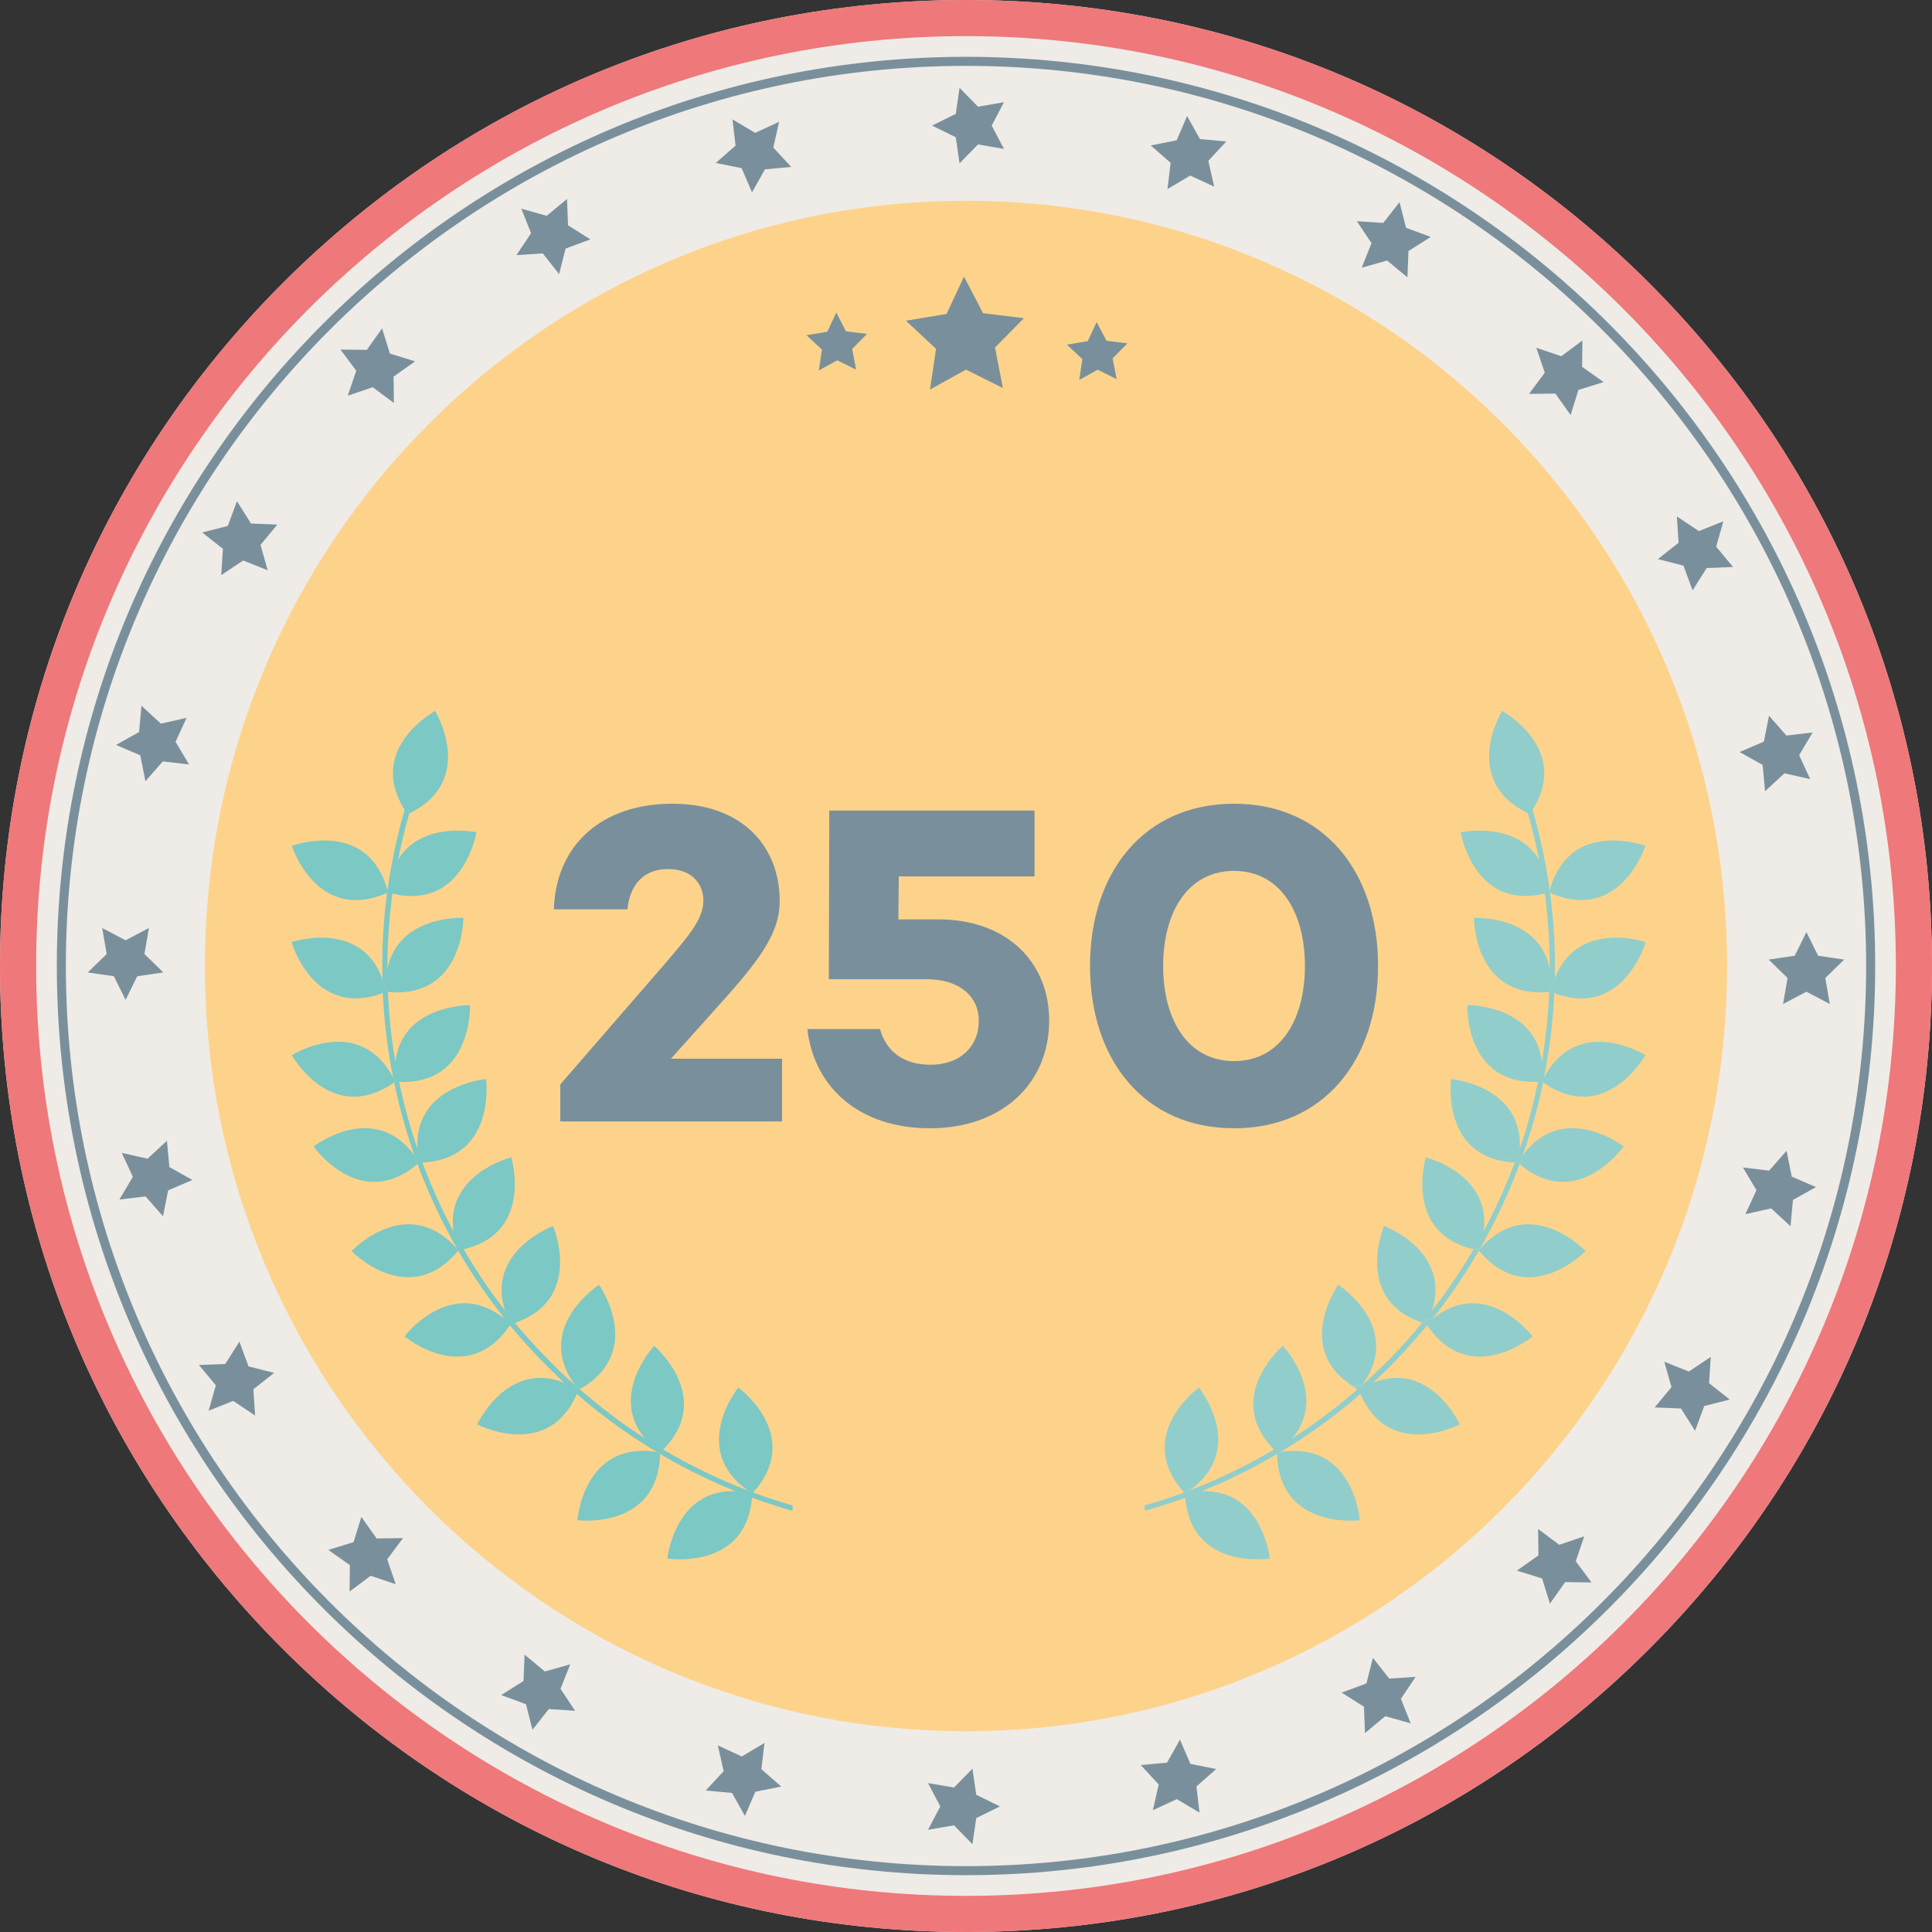 <svg xmlns="http://www.w3.org/2000/svg" viewBox="0 0 1000 1000">
  <rect x="0" y="0" width="1000" height="1000" fill="#333333" stroke="none"/>
  <defs>
    <style>
      .cls-1 {
        fill: #efebe6;
      }

      .cls-2 {
        fill: #ef787a;
      }

      .cls-3 {
        fill: #79909c;
      }

      .cls-4 {
        fill: #484543;
      }

      .cls-5 {
        fill: #fdd38b;
      }

      .cls-6 {
        fill: #91cecb;
      }

      .cls-7 {
        fill: #7cc8c5;
      }
    </style>
  </defs>
  <title>exercise_total_250</title>
  <g id="Ebene_12" data-name="Ebene 12">
    <g>
      <g>
        <path class="cls-1" d="M853.55,146.45C759.12,52,633.55,0,500,0S240.88,52,146.45,146.45,0,366.45,0,500,52,759.12,146.45,853.55,366.44,1000,500,1000s259.12-52,353.55-146.45S1000,633.55,1000,500,948,240.88,853.55,146.45Z"/>
        <g>
          <path class="cls-2" d="M853.55,146.45C759.12,52,633.55,0,500,0S240.88,52,146.45,146.45,0,366.45,0,500,52,759.12,146.45,853.55,366.44,1000,500,1000s259.12-52,353.55-146.45S1000,633.55,1000,500,948,240.88,853.55,146.45ZM500,981.3C234.61,981.3,18.7,765.39,18.7,500S234.61,18.7,500,18.7,981.3,234.61,981.3,500,765.39,981.3,500,981.3Z"/>
          <path class="cls-3" d="M500,29.41C240.52,29.41,29.41,240.52,29.41,500S240.52,970.59,500,970.59,970.59,759.48,970.59,500,759.48,29.41,500,29.41Zm0,936.5c-256.9,0-465.91-209-465.91-465.91S243.1,34.09,500,34.09,965.91,243.1,965.91,500,756.9,965.91,500,965.91Z"/>
          <polygon class="cls-3" points="954.56 496.67 941.05 494.7 935 482.46 928.96 494.7 915.45 496.67 925.23 506.2 922.92 519.66 935 513.3 947.09 519.66 944.78 506.2 954.56 496.67"/>
          <polygon class="cls-3" points="913.6 409.53 923.63 400.26 936.95 403.27 931.23 390.87 938.21 379.13 924.65 380.73 915.64 370.47 912.97 383.86 900.43 389.25 912.34 395.93 913.6 409.53"/>
          <polygon class="cls-3" points="892 269.83 879.31 274.89 867.95 267.3 868.84 280.93 858.12 289.39 871.36 292.76 876.09 305.57 883.38 294.02 897.02 293.48 888.29 282.98 892 269.83"/>
          <polygon class="cls-3" points="805.06 203.7 812.95 214.85 817 201.81 830.04 197.76 818.89 189.87 819.07 176.22 808.12 184.38 795.19 180 799.58 192.93 791.41 203.88 805.06 203.7"/>
          <polygon class="cls-3" points="704.84 138.55 717.98 134.84 728.48 143.57 729.02 129.93 740.57 122.64 727.76 117.91 724.39 104.67 715.94 115.39 702.31 114.5 709.89 125.86 704.84 138.55"/>
          <polygon class="cls-3" points="604.31 97.85 616.04 90.87 628.45 96.58 625.44 83.26 634.71 73.23 621.11 71.98 614.43 60.06 609.04 72.61 595.64 75.28 605.91 84.28 604.31 97.85"/>
          <polygon class="cls-3" points="496.67 84.55 506.2 74.77 519.66 77.08 513.3 65 519.66 52.91 506.2 55.22 496.67 45.44 494.7 58.95 482.46 65 494.7 71.04 496.67 84.55"/>
          <polygon class="cls-3" points="383.86 87.03 389.25 99.57 395.93 87.66 409.53 86.41 400.26 76.37 403.27 63.05 390.87 68.77 379.13 61.79 380.73 75.35 370.47 84.36 383.86 87.03"/>
          <polygon class="cls-3" points="280.93 131.16 289.39 141.88 292.76 128.64 305.57 123.91 294.02 116.62 293.48 102.98 282.98 111.71 269.83 108 274.89 120.69 267.3 132.05 280.93 131.16"/>
          <polygon class="cls-3" points="180 204.81 192.93 200.42 203.88 208.59 203.7 194.94 214.85 187.05 201.81 183 197.76 169.96 189.87 181.11 176.22 180.93 184.39 191.88 180 204.81"/>
          <polygon class="cls-3" points="114.5 297.69 125.86 290.11 138.55 295.16 134.84 282.02 143.57 271.52 129.93 270.98 122.64 259.43 117.91 272.24 104.67 275.61 115.39 284.06 114.5 297.69"/>
          <polygon class="cls-3" points="75.28 404.36 84.28 394.09 97.85 395.69 90.87 383.95 96.58 371.55 83.26 374.56 73.23 365.29 71.98 378.89 60.06 385.57 72.61 390.96 75.28 404.36"/>
          <polygon class="cls-3" points="71.04 505.3 84.55 503.33 74.77 493.8 77.08 480.34 65 486.69 52.91 480.34 55.22 493.8 45.44 503.33 58.95 505.3 65 517.54 71.04 505.3"/>
          <polygon class="cls-3" points="86.41 590.47 76.37 599.74 63.05 596.73 68.77 609.13 61.79 620.87 75.35 619.27 84.36 629.53 87.03 616.14 99.57 610.75 87.66 604.07 86.41 590.47"/>
          <polygon class="cls-3" points="128.65 707.24 123.91 694.43 116.62 705.98 102.98 706.52 111.71 717.02 108 730.17 120.69 725.11 132.05 732.7 131.16 719.07 141.88 710.61 128.65 707.24"/>
          <polygon class="cls-3" points="194.94 796.3 187.05 785.15 183 798.19 169.96 802.24 181.11 810.13 180.93 823.78 191.88 815.61 204.81 820 200.42 807.07 208.59 796.12 194.94 796.3"/>
          <polygon class="cls-3" points="295.16 861.45 282.02 865.16 271.52 856.43 270.98 870.07 259.43 877.36 272.24 882.09 275.61 895.33 284.06 884.61 297.69 885.5 290.11 874.14 295.16 861.45"/>
          <polygon class="cls-3" points="395.69 902.15 383.95 909.13 371.55 903.42 374.56 916.74 365.29 926.77 378.89 928.02 385.57 939.94 390.96 927.39 404.36 924.72 394.09 915.72 395.69 902.15"/>
          <polygon class="cls-3" points="503.33 915.45 493.8 925.23 480.34 922.92 486.7 935 480.34 947.09 493.8 944.78 503.33 954.56 505.3 941.05 517.54 935 505.3 928.96 503.33 915.45"/>
          <polygon class="cls-3" points="616.14 912.97 610.75 900.43 604.07 912.34 590.47 913.6 599.74 923.63 596.73 936.95 609.13 931.23 620.87 938.21 619.27 924.65 629.53 915.64 616.14 912.97"/>
          <polygon class="cls-3" points="719.07 868.84 710.61 858.12 707.24 871.36 694.43 876.09 705.98 883.38 706.52 897.02 717.02 888.29 730.17 892 725.11 879.31 732.7 867.95 719.07 868.84"/>
          <polygon class="cls-3" points="820 795.19 807.07 799.58 796.12 791.41 796.3 805.06 785.15 812.95 798.19 817 802.24 830.04 810.13 818.89 823.78 819.07 815.61 808.12 820 795.19"/>
          <polygon class="cls-3" points="885.5 702.31 874.14 709.89 861.45 704.84 865.16 717.98 856.43 728.48 870.07 729.02 877.36 740.57 882.1 727.76 895.33 724.39 884.61 715.94 885.5 702.31"/>
          <polygon class="cls-3" points="924.72 595.64 915.72 605.91 902.15 604.31 909.13 616.04 903.42 628.45 916.74 625.44 926.77 634.71 928.02 621.11 939.94 614.43 927.39 609.03 924.72 595.64"/>
          <path class="cls-4" d="M433,173.81a5.14,5.14,0,0,0,.88,2.53c.31.24,1.09.25,2.34,0l1.14-.22q8.06-1.53,11.11-4.59t2-8.47q-1-5.22-4.58-7t-10.54-.47q-4,.76-4.68,1.6c-.45.56-.52,1.69-.2,3.39Z"/>
          <polygon class="cls-4" points="564.68 163.72 550.47 182.46 569.11 186.53 564.68 163.72"/>
          <path class="cls-4" d="M494.27,171.93q9,.15,13.16-2.55t4.21-8.77q.09-5.56-3.26-8.21t-10.7-2.77c-2.22,0-3.6.19-4.17.67s-.85,1.57-.88,3.28L492.36,170a2,2,0,0,0,.43,1.48A2.11,2.11,0,0,0,494.27,171.93Z"/>
          <rect class="cls-4" x="569.35" y="379.71" width="21.95" height="161.87"/>
          <path class="cls-5" d="M500,103.93c-217.56,0-393.93,177.32-393.93,396.07S282.44,896.07,500,896.07,893.93,718.75,893.93,500,717.56,103.93,500,103.93Z"/>
          <g>
            <polygon class="cls-3" points="583.56 177.73 575.87 185.51 577.99 196.25 568.19 191.35 558.61 196.65 560.23 185.87 552.23 178.41 563.02 176.56 567.65 166.68 572.73 176.38 583.56 177.73"/>
            <polygon class="cls-3" points="529.98 164.7 515.01 179.89 519.1 200.83 500 191.31 481.35 201.64 484.5 180.56 468.9 166 489.93 162.5 498.97 143.17 508.81 162.09 529.98 164.7"/>
            <polygon class="cls-3" points="448.76 172.83 441.08 180.61 443.14 191.35 433.39 186.5 423.82 191.75 425.44 180.97 417.44 173.51 428.22 171.71 432.85 161.78 437.88 171.48 448.76 172.83"/>
          </g>
          <g>
            <path class="cls-6" d="M804.78,506.52c11.55-30.88,47-18.88,47-18.88s-11.32,39.78-47.28,26.43A285,285,0,0,1,800.6,550l-2.56-.4a287.77,287.77,0,0,0,3.82-36.18Z"/>
            <path class="cls-6" d="M802.13,460.85c10.33-37.71,49.53-23,49.53-23s-12.95,40.27-49.35,24.27Z"/>
            <path class="cls-6" d="M799.2,557.62c17.85-33.12,52.5-11.46,52.5-11.46s-20.63,36.77-53,14.11c-1.25,6.07-2.69,12.14-4.35,18.16-.77,2.79-1.58,5.57-2.43,8.32l-2.47-.77c2.6-8.54,4.85-17.21,6.65-26-38.16,1.49-36.63-39.73-36.63-39.73s35-.45,38.61,29.35l2.56.4C800.19,552.59,799.7,555.1,799.2,557.62Z"/>
            <path class="cls-6" d="M788.19,598c21-28.68,52.19-4.59,52.19-4.59s-24,34.3-53.85,9.08l-2.52-.81a43,43,0,0,1-7.68-1Z"/>
            <path class="cls-6" d="M802.31,462.15a281.73,281.73,0,0,1,2.51,39.38h-2.69a283.82,283.82,0,0,0-2.57-39c-36.81,8.72-43.5-31.73-43.5-31.73s28.36-6.12,40.58,14.2c-.4-2-.81-4-1.26-6l2.75-.59c1.61,7.42,3,14.92,4,22.43Z"/>
            <path class="cls-6" d="M804.82,501.53c0,1.66,0,3.32,0,5l-2.92,6.92c-39.15,3.64-39-38.39-39-38.39s33.76-1.52,39.29,26.48Z"/>
            <path class="cls-6" d="M798.13,438.42l-2.75.59c-1.34-6-2.83-12.09-4.58-18.07-35.19-17.22-13.35-53-13.35-53s35.78,19.5,15.82,51.19Q796,428.71,798.13,438.42Z"/>
            <path class="cls-6" d="M820.69,647.56s-29.53,30.61-55.2-.23a5,5,0,0,1-.45.72l-2.33-1.43,3.23-.09C791.92,617,820.69,647.56,820.69,647.56Z"/>
            <path class="cls-6" d="M789.41,586l2.47.77c-1.17,3.82-2.38,7.55-3.69,11.28l-11.86,2.65c-30.07-6.79-25.22-42.16-25.22-42.16s37.17,3.28,35.51,36C787.61,591.69,788.51,588.86,789.41,586Z"/>
            <path class="cls-6" d="M784,601.71l2.52.81a288.69,288.69,0,0,1-20.59,44l-3.23.09C726.26,638,738,599.06,738,599.06s34,8.5,29.89,38.21A284.25,284.25,0,0,0,784,601.71Z"/>
            <path class="cls-6" d="M793.27,691.74s-32.41,27-54.56-5.8c-1.31,1.58-2.61,3.15-4.05,4.72l-2.11-1.79c1.21-1.4,2.38-2.79,3.55-4.23-1.17-.4-2.29-.85-3.37-1.3l8.58-.59C769.31,660,793.27,691.74,793.27,691.74Z"/>
            <path class="cls-6" d="M762.71,646.62l2.33,1.43a286.67,286.67,0,0,1-23.73,34.7l-8.58.59c-31.37-13.44-16.36-48.77-16.36-48.77s34.79,12.81,24.85,43.73A292.13,292.13,0,0,0,762.71,646.62Z"/>
            <path class="cls-6" d="M755.61,737.27s-36.37,19-51.47-15.77l-3,2.65a295.31,295.31,0,0,1-30.61,22.61L669,744.37A294.4,294.4,0,0,0,699.24,722c1.13-1,2.25-1.94,3.42-2.93-.9-.49-1.75-1-2.56-1.52l5.21-.81a295,295,0,0,0,27.24-27.82l2.11,1.79a272.56,272.56,0,0,1-24,25C740.32,704,755.61,737.27,755.61,737.27Z"/>
            <path class="cls-6" d="M692.64,665s33.93,21.67,12.67,51.65l-5.21.81C669.49,697.72,692.64,665,692.64,665Z"/>
            <path class="cls-6" d="M703.83,786.89S662,792.11,661,752.56l1.75-1C700.73,745.63,703.83,786.89,703.83,786.89Z"/>
            <path class="cls-6" d="M664,696.55s23.69,25.17,5,47.82l1.53,2.39c-2.52,1.61-5.08,3.23-7.69,4.76l-1.75,1q-10.65,6.33-21.85,11.68L638,761.77c7.28-3.51,14.43-7.37,21.44-11.51C632.77,723.25,664,696.55,664,696.55Z"/>
            <path class="cls-6" d="M657.31,806.67s-40.63,6.43-43.83-31.46c-6.87,2.52-13.88,4.76-20.94,6.79,0-.9-.14-1.85-.18-2.75,6.88-2,13.75-4.22,20.49-6.74l2.88-1.12c7.55-2.88,14.92-6.07,22.25-9.62l1.21,2.47q-8.41,4.11-17.12,7.6C653.4,770.71,657.31,806.67,657.31,806.67Z"/>
            <path class="cls-6" d="M620.5,718.17s25.53,31.55-4.77,53.22l-2.88,1.12C586.47,743,620.5,718.17,620.5,718.17Z"/>
          </g>
          <g>
            <path class="cls-7" d="M410.33,779.25c-.09.9-.13,1.85-.22,2.75-7.06-2-14-4.27-20.9-6.79-3.19,37.89-43.83,31.46-43.83,31.46s3.92-36,35.24-34.83q-8.7-3.51-17.12-7.6l1.21-2.47c7.28,3.55,14.74,6.74,22.25,9.62l4.18-.41c-.45.5-.9,1-1.35,1.53C396.58,775,403.41,777.23,410.33,779.25Z"/>
            <path class="cls-7" d="M382.15,718.17s32.9,24,9,52.81l-4.18.41C356.67,749.72,382.15,718.17,382.15,718.17Z"/>
            <path class="cls-7" d="M364.71,761.77l-1.21,2.47q-11.19-5.32-21.85-11.68l-1.75-1q-12-7.21-23.28-15.55l1.66-2.25c5.08,3.73,10.2,7.29,15.46,10.66-18.74-22.66,4.9-47.83,4.9-47.83s31.29,26.7,4.63,53.71C350.28,754.4,357.43,758.26,364.71,761.77Z"/>
            <path class="cls-7" d="M339.9,751.52l1.75,1c-1,39.55-42.79,34.34-42.79,34.34S302,745.63,339.9,751.52Z"/>
            <path class="cls-7" d="M318.28,733.72,316.62,736c-5.13-3.77-10.16-7.73-15-11.82-1-.9-2.07-1.75-3.06-2.65C283.45,756.24,247,737.27,247,737.27s15.33-33.26,45-21.57c-1.62-1.53-3.24-3-4.86-4.63l1.94-2c2.69,2.6,5.44,5.12,8.22,7.64L300,719c1.13,1,2.25,2,3.42,2.92C308.26,726,313.25,730,318.28,733.72Z"/>
            <path class="cls-7" d="M310.06,665.05s24.36,34.42-10,54l-2.65-2.34C276.12,686.71,310.06,665.05,310.06,665.05Z"/>
            <path class="cls-7" d="M289.16,709.05l-1.94,2A287.66,287.66,0,0,1,263.94,686l-2.56-3.2c-.72-.94-1.48-1.84-2.11-2.78l2.15-1.67c-9.88-30.92,24.86-43.73,24.86-43.73s16.09,37.76-19.73,50.07A294.91,294.91,0,0,0,289.16,709.05Z"/>
            <path class="cls-7" d="M264.62,599.06s11.77,39-24.64,47.56a292.14,292.14,0,0,0,21.44,31.68L259.27,680a278,278,0,0,1-22.07-32.63l-.45-.81a284.09,284.09,0,0,1-17-34.75l2.47-1a279,279,0,0,0,12.5,26.48C230.64,607.56,264.62,599.06,264.62,599.06Z"/>
            <path class="cls-7" d="M261.38,682.75l2.56,3.2c-22.16,32.76-54.56,5.79-54.56,5.79S233.33,660,261.38,682.75Z"/>
            <path class="cls-7" d="M251.58,558.52s5.57,41.13-32.9,43.2c1.12,3,2.29,6.06,3.55,9.07l-2.47,1c-1.3-3-2.47-6.15-3.64-9.26L214.5,598c-2.25-6.43-4.32-13-6.11-19.6-1.67-6-3.1-12.09-4.36-18.16l2.56-.27a297.25,297.25,0,0,0,9.48,34.52C214.41,561.8,251.58,558.52,251.58,558.52Z"/>
            <path class="cls-7" d="M243.27,520.27s1.48,41.22-36.68,39.73l-2.56.27-.59-2.65c-1.71-8.54-3-17.08-3.91-25.71l2.61-.31c.67,6.07,1.48,12,2.52,18C208.21,519.82,243.27,520.27,243.27,520.27Z"/>
            <path class="cls-7" d="M200.52,501.53c5.57-28,39.33-26.47,39.33-26.47s.13,42-39.06,38.38l-2.88-6.92c0-1.67,0-3.28,0-5Z"/>
            <path class="cls-7" d="M206.05,445c12.23-20.32,40.54-14.2,40.54-14.2s-6.65,40.45-43.46,31.73a292,292,0,0,0-2.61,39h-2.65a287.67,287.67,0,0,1,2.47-39.37l.23-1.31A269,269,0,0,1,206,432.31l2.7.67C207.71,437,206.86,441,206.05,445Z"/>
            <path class="cls-7" d="M236.75,646.53l.45.81c-25.67,30.83-55.24.22-55.24.22S210.77,617,236.75,646.53Z"/>
            <path class="cls-7" d="M225.2,368s21.84,35.77-13.35,53c-1.13,4-2.2,8-3.19,12l-2.7-.67c1-4.4,2.2-8.81,3.46-13.17C189.46,387.45,225.2,368,225.2,368Z"/>
            <path class="cls-7" d="M214.5,598l1.62,4.49c-29.85,25.22-53.8-9.08-53.8-9.08S193.46,569.31,214.5,598Z"/>
            <path class="cls-7" d="M203.44,557.62l.59,2.65c-32.45,22.66-53-14.11-53-14.11S185.64,524.5,203.44,557.62Z"/>
            <path class="cls-7" d="M202.14,531.6l-2.61.31c-.67-5.93-1.12-11.91-1.39-17.89-35.91,13.4-47.24-26.38-47.24-26.38s35.46-12,47,18.88l2.88,6.92C201.06,519.51,201.51,525.58,202.14,531.6Z"/>
            <path class="cls-7" d="M200.57,460.85l-.23,1.31c-36.41,16-49.3-24.32-49.3-24.32S190.23,423.14,200.57,460.85Z"/>
          </g>
        </g>
      </g>
      <g>
        <path class="cls-3" d="M404.79,580.46H290V561.29l54.18-62.47c12.08-14.2,19.88-23,19.88-32.66,0-8-5.2-16.33-18.45-16.33-12.32,0-19.64,8.06-20.83,20.83h-38.1c1-33.13,24.61-54.66,61.3-54.66,36.43,0,55.6,22.24,55.6,50.4,0,15.38-8.75,28.39-27.92,49.93L347.29,548h57.5Z"/>
        <path class="cls-3" d="M485.56,475.86c36.2,0,57.49,22.72,57.49,52.3,0,33.13-24.83,55.84-61.75,55.84-36.2,0-59.86-20.82-63.43-51.35H455.5c3.08,11.13,11.6,18.46,26.26,18.46,14.92,0,24.86-9.23,24.86-22.71,0-13-10.41-21.54-26.75-21.54H429l.23-87.32H535.48v34.09H465.21L465,475.86Z"/>
        <path class="cls-3" d="M713.29,500c0,48.75-28.17,84-74.55,84s-74.55-35.25-74.55-84,28.17-84,74.55-84S713.29,451.26,713.29,500Zm-37.87,0c0-27.92-12.79-49.22-36.68-49.22s-36.69,21.3-36.69,49.22,12.8,49.22,36.69,49.22S675.42,527.92,675.42,500Z"/>
      </g>
    </g>
  </g>
</svg>
